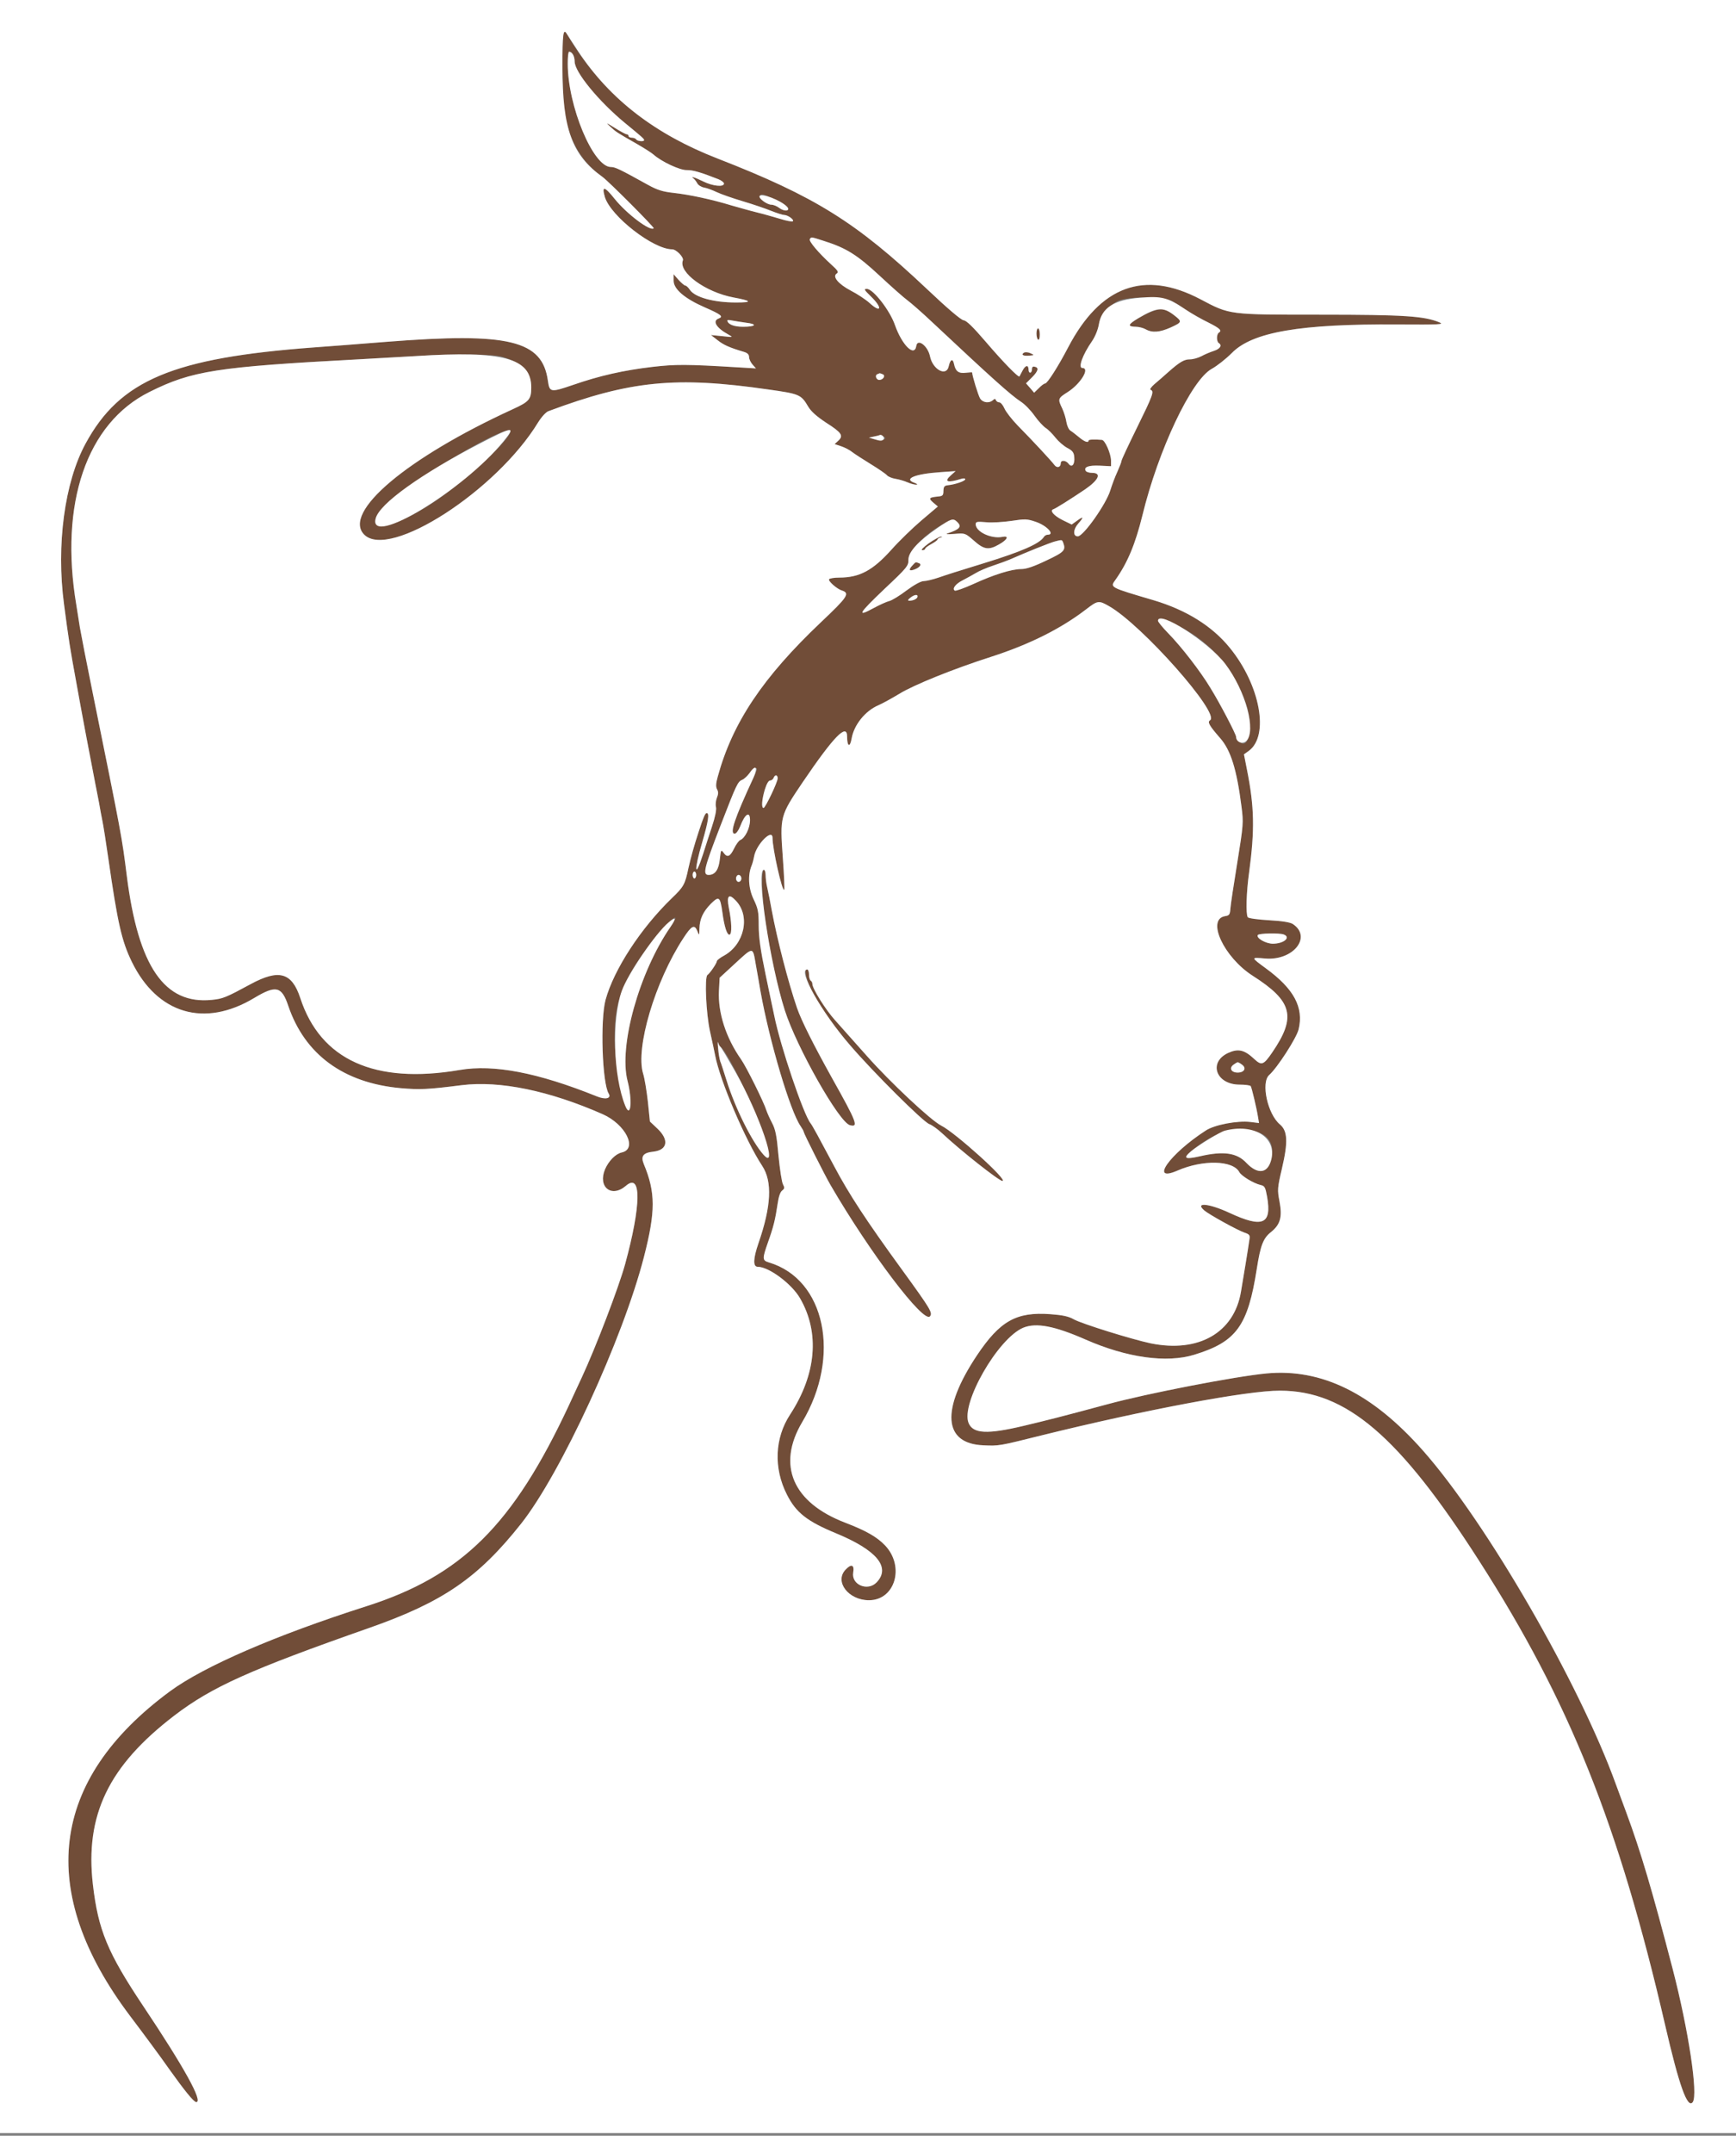 <?xml version="1.0" encoding="UTF-8"?>
<svg xmlns="http://www.w3.org/2000/svg" xmlns:xlink="http://www.w3.org/1999/xlink" width="50px" height="62px" viewBox="0 0 50 61" version="1.1">
<rect x="0" y="0" width="50" height="61" fill="#808080" stroke="none"/>
<g id="surface1">
<path style=" stroke:none;fill-rule:evenodd;fill:rgb(44.314%,30.196%,21.961%);fill-opacity:1;" d="M 16.238 0.426 C 16.168 0.492 16.195 2.375 16.273 2.805 C 16.41 3.59 16.766 4.176 17.352 4.594 C 17.527 4.719 18.855 6.051 18.828 6.074 C 18.73 6.172 18.051 5.66 17.703 5.227 C 17.41 4.859 17.324 4.844 17.422 5.176 C 17.594 5.73 18.816 6.68 19.359 6.68 C 19.48 6.68 19.703 6.914 19.668 7 C 19.535 7.344 20.32 7.914 21.125 8.066 C 21.656 8.164 21.68 8.211 21.199 8.211 C 20.555 8.211 20.016 8.062 19.871 7.848 C 19.824 7.777 19.766 7.723 19.738 7.723 C 19.711 7.723 19.625 7.648 19.543 7.559 L 19.402 7.398 L 19.402 7.582 C 19.398 7.824 19.719 8.098 20.301 8.352 C 20.766 8.555 20.848 8.617 20.699 8.672 C 20.508 8.742 20.633 8.945 20.977 9.133 C 21.125 9.215 21.121 9.215 20.801 9.18 L 20.477 9.148 L 20.668 9.297 C 20.84 9.434 21.016 9.512 21.426 9.633 C 21.531 9.664 21.574 9.711 21.574 9.781 C 21.574 9.84 21.621 9.938 21.676 10 L 21.773 10.109 L 21.25 10.078 C 19.766 9.988 19.465 9.988 18.785 10.066 C 17.961 10.164 17.277 10.316 16.5 10.586 C 15.859 10.805 15.828 10.801 15.781 10.469 C 15.621 9.297 14.66 9.066 11.125 9.344 C 10.383 9.402 9.449 9.477 9.051 9.504 C 4.984 9.805 3.457 10.445 2.465 12.273 C 1.859 13.387 1.617 15.199 1.844 16.902 C 1.98 17.941 2.02 18.184 2.184 19.078 C 2.332 19.91 2.621 21.441 2.746 22.074 C 2.773 22.195 2.816 22.441 2.852 22.617 C 2.883 22.797 2.926 23.027 2.949 23.137 C 2.973 23.246 3.051 23.738 3.121 24.227 C 3.387 26.078 3.504 26.598 3.797 27.199 C 4.531 28.699 5.887 29.102 7.324 28.238 C 7.949 27.863 8.113 27.902 8.301 28.461 C 8.777 29.867 9.895 30.688 11.543 30.836 C 12.094 30.883 12.312 30.875 13.297 30.75 C 14.395 30.613 15.824 30.91 17.359 31.586 C 18.02 31.879 18.371 32.586 17.906 32.688 C 17.73 32.727 17.531 32.93 17.426 33.172 C 17.211 33.684 17.613 34.004 18.027 33.648 C 18.48 33.254 18.469 34.207 18.004 35.906 C 17.82 36.574 17.156 38.309 16.754 39.172 C 16.641 39.418 16.473 39.773 16.387 39.965 C 14.777 43.414 13.305 44.879 10.543 45.758 C 7.941 46.59 5.883 47.48 4.902 48.199 C 1.43 50.754 1.035 53.961 3.75 57.559 C 4.152 58.09 4.656 58.773 4.871 59.082 C 5.305 59.691 5.582 60.035 5.652 60.035 C 5.859 60.035 5.309 59.039 4.121 57.262 C 3.098 55.73 2.828 55.078 2.676 53.773 C 2.445 51.77 3.125 50.355 5.023 48.902 C 6.102 48.078 7.195 47.586 10.648 46.375 C 12.758 45.633 13.77 44.941 15.008 43.379 C 16.152 41.934 17.941 38.055 18.547 35.695 C 18.883 34.387 18.883 33.84 18.543 33.023 C 18.449 32.793 18.523 32.695 18.82 32.664 C 19.227 32.617 19.277 32.324 18.934 32 L 18.719 31.797 L 18.66 31.227 C 18.625 30.918 18.566 30.551 18.523 30.418 C 18.297 29.68 18.867 27.762 19.68 26.52 C 19.918 26.152 20.004 26.109 20.086 26.316 C 20.137 26.449 20.141 26.445 20.145 26.242 C 20.152 25.961 20.25 25.754 20.477 25.523 C 20.707 25.297 20.742 25.32 20.805 25.766 C 20.863 26.203 20.945 26.441 21.016 26.414 C 21.086 26.391 21.074 26.043 20.992 25.645 C 20.922 25.289 20.992 25.219 21.195 25.438 C 21.617 25.879 21.441 26.691 20.859 27.016 C 20.742 27.078 20.648 27.152 20.648 27.176 C 20.648 27.234 20.449 27.527 20.375 27.578 C 20.289 27.641 20.336 28.688 20.449 29.199 C 20.508 29.461 20.574 29.773 20.598 29.895 C 20.734 30.613 21.469 32.34 21.953 33.074 C 22.25 33.527 22.215 34.234 21.844 35.305 C 21.691 35.75 21.684 35.98 21.824 35.98 C 22.145 35.98 22.805 36.473 23.043 36.887 C 23.617 37.879 23.512 39.078 22.754 40.238 C 22.312 40.914 22.277 41.781 22.664 42.539 C 22.926 43.059 23.242 43.309 24.082 43.656 C 25.254 44.141 25.66 44.633 25.25 45.066 C 24.992 45.336 24.516 45.137 24.574 44.785 C 24.613 44.559 24.52 44.523 24.352 44.703 C 24.027 45.047 24.438 45.582 25.027 45.582 C 25.781 45.582 26.066 44.609 25.492 44.004 C 25.258 43.758 24.941 43.578 24.352 43.352 C 22.832 42.773 22.367 41.695 23.105 40.453 C 24.234 38.562 23.773 36.34 22.148 35.855 C 21.953 35.797 21.953 35.75 22.113 35.293 C 22.281 34.824 22.328 34.625 22.398 34.16 C 22.426 33.961 22.473 33.824 22.527 33.785 C 22.598 33.73 22.602 33.703 22.551 33.605 C 22.516 33.543 22.461 33.172 22.422 32.781 C 22.371 32.203 22.336 32.023 22.234 31.832 C 22.168 31.707 22.098 31.547 22.074 31.477 C 22.004 31.246 21.504 30.238 21.348 30.012 C 20.906 29.383 20.676 28.664 20.707 28.035 L 20.727 27.656 L 21.125 27.289 C 21.715 26.746 21.676 26.75 21.77 27.285 C 21.816 27.535 21.875 27.875 21.902 28.039 C 22.164 29.5 22.762 31.508 23.059 31.93 C 23.109 32.004 23.148 32.074 23.148 32.094 C 23.148 32.137 23.754 33.34 23.922 33.629 C 25.066 35.594 26.609 37.625 26.785 37.406 C 26.867 37.305 26.809 37.207 25.973 36.055 C 24.949 34.648 24.449 33.883 24.027 33.086 C 23.586 32.258 23.398 31.91 23.344 31.844 C 23.141 31.59 22.477 29.629 22.301 28.754 C 22.273 28.633 22.164 28.098 22.051 27.566 C 21.902 26.852 21.852 26.484 21.852 26.148 C 21.852 25.75 21.832 25.66 21.703 25.391 C 21.555 25.078 21.535 24.699 21.648 24.426 C 21.672 24.371 21.703 24.254 21.719 24.164 C 21.781 23.816 22.25 23.344 22.25 23.629 C 22.25 23.945 22.527 25.18 22.586 25.125 C 22.602 25.109 22.582 24.695 22.547 24.207 C 22.461 23.008 22.465 22.996 23.121 22.023 C 24.012 20.711 24.398 20.312 24.398 20.711 C 24.398 21 24.48 21.039 24.527 20.773 C 24.594 20.375 24.922 19.969 25.301 19.809 C 25.426 19.754 25.695 19.605 25.902 19.48 C 26.32 19.223 27.449 18.766 28.559 18.41 C 29.656 18.055 30.555 17.605 31.277 17.051 C 31.617 16.789 31.645 16.785 31.945 16.957 C 32.895 17.5 35.156 20.055 34.852 20.242 C 34.77 20.293 34.828 20.395 35.141 20.754 C 35.449 21.105 35.621 21.656 35.758 22.734 C 35.816 23.188 35.812 23.25 35.637 24.336 C 35.535 24.957 35.445 25.555 35.438 25.66 C 35.426 25.836 35.41 25.863 35.281 25.883 C 34.742 25.977 35.25 27.066 36.078 27.598 C 37.23 28.332 37.344 28.781 36.641 29.809 C 36.395 30.168 36.336 30.191 36.133 30.004 C 35.84 29.727 35.664 29.688 35.367 29.824 C 34.793 30.098 35.027 30.734 35.703 30.734 C 35.863 30.734 36.008 30.754 36.023 30.777 C 36.055 30.832 36.195 31.422 36.234 31.672 L 36.262 31.84 L 36.008 31.809 C 35.637 31.766 34.977 31.891 34.73 32.055 C 33.688 32.727 33.094 33.566 33.91 33.211 C 34.641 32.891 35.512 32.91 35.695 33.254 C 35.758 33.367 36.105 33.578 36.309 33.625 C 36.426 33.652 36.445 33.688 36.496 33.969 C 36.633 34.758 36.367 34.871 35.41 34.426 C 34.82 34.152 34.398 34.113 34.688 34.359 C 34.82 34.473 35.652 34.934 35.844 34.996 C 35.992 35.047 36.008 35.07 35.984 35.207 C 35.953 35.434 35.801 36.355 35.742 36.699 C 35.543 37.883 34.516 38.465 33.141 38.184 C 32.602 38.07 31.156 37.621 30.926 37.492 C 30.777 37.406 30.605 37.371 30.25 37.344 C 29.27 37.273 28.801 37.539 28.137 38.531 C 27.094 40.098 27.164 41.074 28.324 41.121 C 28.773 41.141 28.77 41.141 29.977 40.84 C 32.961 40.102 35.926 39.543 36.863 39.547 C 38.77 39.547 40.301 40.855 42.605 44.453 C 44.785 47.848 46.078 50.777 47.191 54.812 C 47.559 56.141 47.699 56.703 47.957 57.809 C 48.359 59.551 48.602 60.238 48.754 60.035 C 48.914 59.816 48.633 57.965 48.176 56.199 C 47.582 53.922 47.258 52.824 46.84 51.695 C 46.73 51.395 46.594 51.027 46.539 50.879 C 45.484 47.961 42.809 43.336 40.988 41.277 C 39.527 39.621 38.066 38.902 36.477 39.051 C 35.598 39.133 33.047 39.625 31.898 39.938 C 30.566 40.297 30.176 40.395 29.488 40.559 C 28.438 40.809 28.027 40.789 27.898 40.48 C 27.664 39.922 28.742 38.039 29.473 37.734 C 29.848 37.582 30.375 37.684 31.273 38.078 C 32.457 38.598 33.602 38.758 34.398 38.512 C 35.609 38.141 35.941 37.688 36.199 36.031 C 36.305 35.359 36.383 35.16 36.602 34.984 C 36.875 34.766 36.938 34.551 36.852 34.098 C 36.789 33.77 36.789 33.719 36.922 33.152 C 37.102 32.383 37.086 32.066 36.863 31.879 C 36.508 31.582 36.312 30.676 36.555 30.457 C 36.789 30.25 37.34 29.395 37.402 29.145 C 37.555 28.512 37.27 27.977 36.461 27.387 C 36.02 27.062 36.02 27.066 36.438 27.102 C 37.25 27.172 37.801 26.477 37.23 26.105 C 37.152 26.059 36.926 26.02 36.547 26 C 36.223 25.98 35.961 25.945 35.938 25.914 C 35.879 25.824 35.895 25.203 35.977 24.621 C 36.141 23.402 36.129 22.734 35.914 21.66 L 35.828 21.223 L 35.965 21.125 C 36.566 20.691 36.297 19.227 35.418 18.152 C 34.91 17.527 34.168 17.066 33.227 16.785 C 31.941 16.406 31.969 16.418 32.129 16.195 C 32.477 15.703 32.699 15.168 32.902 14.348 C 33.359 12.461 34.316 10.438 34.902 10.121 C 35.051 10.039 35.309 9.836 35.477 9.668 C 36.066 9.062 37.445 8.824 40.25 8.844 C 41.488 8.852 41.609 8.844 41.453 8.781 C 41.023 8.602 40.441 8.562 38.043 8.562 C 35.379 8.562 35.43 8.57 34.574 8.117 C 32.957 7.266 31.691 7.73 30.762 9.508 C 30.473 10.062 30.164 10.543 30.102 10.543 C 30.074 10.543 29.992 10.602 29.922 10.676 L 29.785 10.809 L 29.668 10.672 L 29.551 10.539 L 29.727 10.363 C 29.906 10.184 29.93 10.082 29.793 10.059 C 29.746 10.047 29.719 10.078 29.723 10.133 C 29.723 10.18 29.703 10.227 29.676 10.23 C 29.648 10.238 29.625 10.199 29.625 10.145 C 29.621 9.996 29.535 10.012 29.449 10.176 C 29.41 10.254 29.367 10.328 29.363 10.34 C 29.336 10.383 28.883 9.918 28.379 9.328 C 28.027 8.918 27.836 8.73 27.754 8.723 C 27.68 8.715 27.297 8.391 26.703 7.828 C 24.656 5.895 23.48 5.16 20.66 4.062 C 18.695 3.297 17.285 2.133 16.324 0.473 C 16.297 0.426 16.258 0.406 16.238 0.426 M 16.488 1.051 C 16.523 1.082 16.551 1.184 16.551 1.273 C 16.551 1.574 17.238 2.41 17.992 3.035 C 18.496 3.449 18.551 3.496 18.551 3.535 C 18.551 3.586 18.355 3.566 18.324 3.516 C 18.309 3.488 18.25 3.465 18.195 3.465 C 18.145 3.465 18.102 3.441 18.102 3.414 C 18.102 3.387 18.078 3.367 18.051 3.367 C 18.023 3.367 17.871 3.285 17.715 3.188 C 17.449 3.023 17.438 3.02 17.578 3.148 C 17.738 3.297 17.754 3.309 18.344 3.645 C 18.547 3.762 18.762 3.898 18.82 3.949 C 19.051 4.156 19.586 4.406 19.781 4.398 C 19.953 4.395 20.184 4.461 20.688 4.66 C 20.777 4.695 20.852 4.754 20.852 4.785 C 20.852 4.895 20.527 4.859 20.258 4.727 C 20.023 4.609 19.867 4.562 19.977 4.641 C 20.004 4.66 20.051 4.723 20.082 4.777 C 20.109 4.832 20.199 4.887 20.281 4.902 C 20.359 4.914 20.527 4.977 20.648 5.035 C 20.773 5.094 21.109 5.211 21.398 5.297 C 21.688 5.383 22.055 5.508 22.215 5.574 C 22.375 5.637 22.543 5.691 22.59 5.691 C 22.695 5.695 22.879 5.828 22.836 5.871 C 22.816 5.891 22.648 5.859 22.465 5.801 C 22.277 5.746 21.98 5.66 21.801 5.617 C 21.621 5.574 21.297 5.48 21.074 5.418 C 20.5 5.242 19.855 5.105 19.402 5.055 C 19.086 5.02 18.934 4.973 18.664 4.824 C 17.848 4.371 17.719 4.309 17.59 4.309 C 17.082 4.301 16.352 2.555 16.352 1.332 C 16.352 0.992 16.375 0.938 16.488 1.051 M 22.289 5.23 C 22.645 5.395 22.789 5.523 22.656 5.555 C 22.605 5.57 22.512 5.539 22.445 5.488 C 22.379 5.438 22.277 5.395 22.219 5.395 C 22.09 5.395 21.836 5.207 21.879 5.145 C 21.922 5.074 21.98 5.086 22.289 5.23 M 23.738 6.441 C 24.371 6.641 24.691 6.84 25.34 7.445 C 25.68 7.762 26.039 8.078 26.141 8.152 C 26.242 8.227 26.551 8.496 26.828 8.758 C 28.574 10.395 29.109 10.875 29.406 11.07 C 29.516 11.141 29.691 11.32 29.797 11.473 C 29.902 11.621 30.047 11.777 30.117 11.824 C 30.188 11.867 30.312 11.992 30.398 12.102 C 30.484 12.211 30.637 12.344 30.738 12.398 C 30.891 12.477 30.93 12.531 30.941 12.664 C 30.961 12.875 30.871 12.98 30.777 12.855 C 30.699 12.75 30.551 12.742 30.551 12.84 C 30.551 12.961 30.438 12.988 30.367 12.887 C 30.289 12.781 29.77 12.219 29.312 11.754 C 29.141 11.578 28.969 11.355 28.93 11.262 C 28.887 11.164 28.82 11.086 28.781 11.086 C 28.742 11.086 28.699 11.059 28.684 11.023 C 28.668 10.977 28.648 10.977 28.598 11.023 C 28.492 11.121 28.309 11.098 28.23 10.977 C 28.176 10.891 28 10.316 28 10.227 C 28 10.219 27.922 10.223 27.824 10.234 C 27.613 10.262 27.523 10.195 27.48 9.992 C 27.445 9.812 27.371 9.84 27.324 10.051 C 27.258 10.355 26.863 10.145 26.785 9.758 C 26.723 9.461 26.426 9.234 26.391 9.461 C 26.34 9.793 25.984 9.445 25.777 8.863 C 25.633 8.441 25.148 7.82 24.969 7.82 C 24.871 7.82 24.879 7.836 25.102 8.055 C 25.426 8.375 25.375 8.527 25.047 8.227 C 24.934 8.125 24.691 7.965 24.508 7.871 C 24.145 7.68 23.961 7.461 24.102 7.375 C 24.16 7.336 24.133 7.289 23.941 7.117 C 23.578 6.785 23.289 6.445 23.324 6.387 C 23.367 6.32 23.352 6.316 23.738 6.441 M 33.77 8.176 C 33.828 8.207 34.004 8.316 34.16 8.422 C 34.316 8.527 34.602 8.691 34.797 8.785 C 35.141 8.957 35.203 9.02 35.102 9.082 C 35.074 9.098 35.051 9.164 35.051 9.23 C 35.051 9.297 35.074 9.363 35.102 9.379 C 35.207 9.445 35.141 9.547 34.961 9.605 C 34.859 9.637 34.695 9.707 34.602 9.758 C 34.504 9.809 34.359 9.848 34.273 9.848 C 34.105 9.848 33.98 9.922 33.648 10.215 C 33.523 10.328 33.344 10.484 33.25 10.562 C 33.152 10.648 33.105 10.719 33.141 10.727 C 33.25 10.766 33.203 10.887 32.75 11.809 C 32.504 12.309 32.301 12.742 32.301 12.773 C 32.301 12.801 32.246 12.941 32.184 13.082 C 32.117 13.223 32.027 13.465 31.98 13.617 C 31.863 14.012 31.203 14.945 31.043 14.945 C 30.898 14.945 30.906 14.746 31.055 14.578 C 31.23 14.379 31.211 14.355 31.008 14.504 L 30.867 14.605 L 30.605 14.477 C 30.355 14.352 30.227 14.203 30.332 14.168 C 30.406 14.145 30.832 13.875 31.25 13.594 C 31.648 13.32 31.738 13.117 31.453 13.117 C 31.371 13.117 31.289 13.09 31.273 13.062 C 31.203 12.949 31.355 12.895 31.676 12.91 L 32 12.926 L 32 12.762 C 31.996 12.562 31.828 12.176 31.738 12.168 C 31.508 12.148 31.352 12.156 31.352 12.188 C 31.352 12.262 31.234 12.223 31.078 12.09 C 30.988 12.016 30.879 11.93 30.832 11.902 C 30.785 11.875 30.734 11.766 30.715 11.656 C 30.699 11.547 30.645 11.371 30.594 11.262 C 30.461 10.988 30.469 10.969 30.754 10.789 C 31.121 10.555 31.402 10.098 31.176 10.098 C 31.043 10.098 31.176 9.723 31.453 9.324 C 31.543 9.191 31.621 9 31.648 8.848 C 31.691 8.578 32.02 8.207 32.281 8.137 C 32.707 8.023 33.52 8.047 33.77 8.176 M 33.27 8.438 C 33.016 8.512 32.496 8.816 32.531 8.867 C 32.543 8.891 32.629 8.91 32.715 8.91 C 32.805 8.91 32.93 8.945 33 8.984 C 33.188 9.09 33.406 9.07 33.719 8.93 C 34.051 8.777 34.055 8.762 33.812 8.574 C 33.562 8.379 33.508 8.367 33.27 8.438 M 21.484 8.793 C 21.828 8.832 21.773 8.91 21.402 8.91 C 21.199 8.91 21.082 8.883 21.027 8.832 C 20.918 8.719 20.93 8.695 21.086 8.73 C 21.164 8.746 21.344 8.773 21.484 8.793 M 29.852 9.105 C 29.852 9.184 29.871 9.262 29.898 9.281 C 29.93 9.297 29.949 9.238 29.949 9.133 C 29.949 9.039 29.926 8.957 29.898 8.957 C 29.871 8.957 29.852 9.023 29.852 9.105 M 29.492 9.656 C 29.395 9.715 29.473 9.758 29.645 9.742 C 29.797 9.727 29.797 9.727 29.68 9.672 C 29.613 9.641 29.531 9.633 29.492 9.656 M 14.477 9.777 C 15.012 9.934 15.301 10.238 15.301 10.652 C 15.301 11 15.246 11.066 14.766 11.285 C 11.715 12.684 9.848 14.258 10.492 14.898 C 11.219 15.617 14.297 13.633 15.496 11.668 C 15.598 11.504 15.723 11.367 15.797 11.34 C 18.156 10.461 19.465 10.332 22.121 10.715 C 23.035 10.844 23.07 10.859 23.281 11.215 C 23.363 11.352 23.527 11.496 23.793 11.672 C 24.242 11.957 24.301 12.047 24.145 12.191 L 24.039 12.289 L 24.23 12.352 C 24.332 12.387 24.477 12.461 24.547 12.52 C 24.617 12.574 24.859 12.73 25.082 12.867 C 25.305 13.004 25.516 13.148 25.547 13.188 C 25.582 13.227 25.691 13.273 25.793 13.289 C 25.895 13.305 26.051 13.352 26.141 13.391 C 26.23 13.43 26.344 13.461 26.391 13.457 C 26.441 13.457 26.418 13.434 26.336 13.402 C 26.016 13.289 26.348 13.148 27.074 13.098 L 27.523 13.066 L 27.387 13.188 C 27.176 13.375 27.289 13.414 27.688 13.289 C 27.75 13.27 27.801 13.273 27.801 13.301 C 27.801 13.352 27.508 13.453 27.301 13.473 C 27.199 13.484 27.176 13.516 27.172 13.637 C 27.172 13.762 27.152 13.785 27.023 13.797 C 26.754 13.824 26.734 13.848 26.879 13.973 L 27.012 14.086 L 26.543 14.484 C 26.285 14.703 25.895 15.082 25.676 15.328 C 25.137 15.93 24.754 16.133 24.172 16.133 C 24.023 16.133 23.895 16.156 23.879 16.18 C 23.844 16.23 24.105 16.461 24.246 16.504 C 24.488 16.582 24.418 16.688 23.645 17.418 C 21.969 19.008 21.094 20.316 20.672 21.867 C 20.617 22.062 20.613 22.156 20.652 22.23 C 20.695 22.305 20.691 22.367 20.648 22.473 C 20.617 22.551 20.602 22.672 20.621 22.738 C 20.641 22.812 20.598 23.027 20.508 23.297 C 20.43 23.535 20.312 23.895 20.25 24.094 C 20.004 24.855 19.984 24.57 20.227 23.75 C 20.402 23.148 20.438 22.914 20.355 22.914 C 20.312 22.914 20.262 23.023 20.129 23.434 C 19.992 23.848 19.898 24.188 19.828 24.5 C 19.73 24.969 19.691 25.039 19.352 25.363 C 18.457 26.227 17.68 27.418 17.441 28.293 C 17.285 28.875 17.344 30.691 17.531 30.992 C 17.617 31.133 17.438 31.176 17.184 31.07 C 15.488 30.387 14.223 30.145 13.242 30.312 C 10.797 30.73 9.23 30.023 8.648 28.238 C 8.406 27.504 8.035 27.398 7.219 27.84 C 6.512 28.223 6.418 28.262 6.105 28.293 C 4.738 28.434 3.984 27.336 3.652 24.723 C 3.508 23.578 3.512 23.605 2.66 19.402 C 2.496 18.598 2.336 17.773 2.301 17.57 C 2.27 17.367 2.223 17.078 2.199 16.926 C 1.707 13.996 2.496 11.688 4.301 10.789 C 5.527 10.176 6.238 10.066 10.324 9.848 C 10.902 9.816 11.645 9.773 11.977 9.754 C 13.078 9.684 14.184 9.691 14.477 9.777 M 25.422 10.277 C 25.516 10.312 25.438 10.441 25.324 10.441 C 25.238 10.441 25.191 10.309 25.266 10.277 C 25.297 10.266 25.328 10.25 25.332 10.25 C 25.34 10.246 25.379 10.258 25.422 10.277 M 14.699 11.922 C 14.699 12.16 13.402 13.355 12.488 13.965 C 11.195 14.824 10.332 14.883 11.082 14.059 C 11.641 13.445 14.699 11.637 14.699 11.922 M 25.422 12.059 C 25.602 12.125 25.41 12.219 25.211 12.156 L 25.027 12.102 L 25.176 12.07 C 25.258 12.055 25.328 12.035 25.332 12.031 C 25.34 12.031 25.379 12.039 25.422 12.059 M 27.57 14.531 C 27.707 14.664 27.645 14.742 27.305 14.855 C 27.215 14.883 27.273 14.891 27.488 14.875 C 27.797 14.848 27.801 14.852 28.051 15.07 C 28.34 15.328 28.477 15.348 28.77 15.18 C 29.023 15.039 29.074 14.918 28.867 14.961 C 28.547 15.023 28.102 14.812 28.102 14.598 C 28.102 14.523 28.137 14.516 28.406 14.539 C 28.57 14.555 28.898 14.535 29.133 14.5 C 29.523 14.441 29.582 14.441 29.832 14.527 C 30.148 14.633 30.395 14.898 30.176 14.898 C 30.137 14.898 30.086 14.926 30.066 14.961 C 29.945 15.156 29.43 15.383 28.324 15.723 C 27.426 16 27.34 16.027 27.031 16.133 C 26.867 16.188 26.676 16.234 26.605 16.234 C 26.523 16.234 26.332 16.34 26.109 16.504 C 25.91 16.656 25.684 16.793 25.609 16.809 C 25.535 16.828 25.332 16.918 25.16 17.012 C 24.66 17.285 24.73 17.168 25.473 16.461 C 26.129 15.844 26.168 15.793 26.164 15.621 C 26.152 15.227 27.344 14.305 27.57 14.531 M 26.75 15.145 C 26.59 15.262 26.512 15.344 26.562 15.344 C 26.609 15.344 26.648 15.324 26.648 15.301 C 26.648 15.277 26.73 15.219 26.824 15.168 C 26.922 15.113 27 15.059 27 15.039 C 27 15.02 27.039 14.992 27.086 14.98 C 27.148 14.965 27.152 14.957 27.102 14.953 C 27.059 14.953 26.902 15.039 26.75 15.145 M 30.621 15.125 C 30.703 15.344 30.66 15.395 30.137 15.641 C 29.781 15.812 29.562 15.887 29.418 15.887 C 29.137 15.887 28.625 16.047 28.039 16.316 C 27.77 16.438 27.531 16.523 27.5 16.508 C 27.414 16.453 27.527 16.309 27.734 16.207 C 27.84 16.152 28.004 16.062 28.102 16.004 C 28.195 15.945 28.422 15.848 28.602 15.789 C 28.777 15.73 28.992 15.652 29.074 15.617 C 29.82 15.289 30.367 15.082 30.559 15.051 C 30.574 15.047 30.602 15.082 30.621 15.125 M 26.281 15.781 C 26.168 15.902 26.18 15.949 26.309 15.91 C 26.48 15.855 26.566 15.754 26.469 15.719 C 26.367 15.68 26.379 15.676 26.281 15.781 M 26.422 16.699 C 26.406 16.738 26.34 16.777 26.273 16.789 C 26.129 16.816 26.117 16.789 26.238 16.699 C 26.352 16.613 26.453 16.613 26.422 16.699 M 33.934 17.52 C 34.867 17.98 35.566 18.793 35.895 19.793 C 36.102 20.426 35.977 21.109 35.695 20.859 C 35.645 20.809 35.602 20.75 35.602 20.719 C 35.602 20.645 35.133 19.746 34.859 19.305 C 34.574 18.832 34.031 18.129 33.645 17.734 C 33.184 17.262 33.277 17.191 33.934 17.52 M 21.801 21.652 C 21.801 21.668 21.758 21.773 21.703 21.891 C 21.156 23.07 21.008 23.508 21.16 23.508 C 21.203 23.508 21.273 23.414 21.32 23.293 C 21.457 22.934 21.602 22.844 21.602 23.117 C 21.602 23.348 21.457 23.637 21.32 23.691 C 21.281 23.707 21.199 23.816 21.141 23.938 C 21.027 24.172 20.945 24.207 20.836 24.051 C 20.77 23.961 20.762 23.973 20.734 24.23 C 20.703 24.543 20.598 24.695 20.41 24.695 C 20.23 24.695 20.277 24.504 20.75 23.281 C 21.223 22.059 21.246 22.012 21.383 21.953 C 21.438 21.93 21.527 21.844 21.582 21.77 C 21.66 21.648 21.801 21.578 21.801 21.652 M 22.398 21.914 C 22.398 22.023 22.043 22.766 21.992 22.766 C 21.926 22.766 21.941 22.535 22.027 22.242 C 22.078 22.078 22.133 21.977 22.18 21.977 C 22.219 21.977 22.266 21.941 22.281 21.902 C 22.32 21.797 22.398 21.809 22.398 21.914 M 21.949 24.934 C 21.953 25.789 22.258 27.516 22.605 28.598 C 22.945 29.66 24.172 31.828 24.48 31.902 C 24.734 31.969 24.684 31.828 23.965 30.547 C 23.414 29.555 23.086 28.898 22.957 28.531 C 22.703 27.789 22.387 26.57 22.227 25.711 C 22.184 25.465 22.125 25.172 22.098 25.059 C 22.07 24.945 22.051 24.781 22.051 24.699 C 22.051 24.617 22.027 24.547 22 24.547 C 21.973 24.547 21.949 24.711 21.949 24.934 M 20.051 24.695 C 20.051 24.75 20.027 24.797 20 24.797 C 19.973 24.797 19.949 24.75 19.949 24.695 C 19.949 24.641 19.973 24.598 20 24.598 C 20.027 24.598 20.051 24.641 20.051 24.695 M 21.352 24.797 C 21.352 24.852 21.316 24.895 21.273 24.895 C 21.234 24.895 21.199 24.852 21.199 24.797 C 21.199 24.742 21.234 24.695 21.273 24.695 C 21.316 24.695 21.352 24.742 21.352 24.797 M 19.312 26.191 C 18.41 27.496 17.816 29.625 18.074 30.625 C 18.172 30.992 18.195 31.434 18.121 31.461 C 17.961 31.52 17.699 30.168 17.703 29.305 C 17.707 28.328 17.949 27.703 18.73 26.676 C 19.223 26.031 19.695 25.637 19.312 26.191 M 36.973 26.41 C 37.191 26.492 36.977 26.676 36.66 26.676 C 36.457 26.676 36.172 26.512 36.227 26.426 C 36.258 26.375 36.848 26.363 36.973 26.41 M 23.203 27.48 C 23.207 27.859 23.754 28.762 24.492 29.609 C 25.168 30.395 26.594 31.812 26.766 31.871 C 26.844 31.898 27.012 32.02 27.141 32.141 C 27.656 32.625 28.773 33.508 28.871 33.508 C 29.055 33.508 27.52 32.121 27.109 31.914 C 26.812 31.766 25.637 30.664 24.969 29.91 C 24.613 29.512 24.203 29.047 24.051 28.879 C 23.781 28.582 23.398 27.969 23.398 27.836 C 23.398 27.801 23.379 27.758 23.352 27.742 C 23.324 27.723 23.301 27.645 23.301 27.566 C 23.301 27.484 23.277 27.418 23.25 27.418 C 23.223 27.418 23.199 27.445 23.203 27.48 M 20.75 29.645 C 20.98 29.793 21.957 31.871 22.074 32.465 C 22.16 32.883 22.148 32.926 21.992 32.754 C 21.656 32.379 21.172 31.406 20.926 30.613 C 20.848 30.367 20.77 30.121 20.746 30.066 C 20.727 30.012 20.695 29.844 20.684 29.695 C 20.668 29.547 20.672 29.469 20.684 29.523 C 20.699 29.578 20.73 29.633 20.75 29.645 M 35.773 30.16 C 35.91 30.258 35.836 30.387 35.648 30.387 C 35.461 30.387 35.391 30.258 35.527 30.16 C 35.578 30.121 35.633 30.09 35.648 30.09 C 35.668 30.09 35.723 30.121 35.773 30.16 M 36.121 32.07 C 36.535 32.164 36.711 32.445 36.621 32.867 C 36.527 33.293 36.234 33.34 35.898 32.988 C 35.625 32.695 35.238 32.641 34.562 32.797 C 34.133 32.895 34.062 32.859 34.301 32.656 C 34.953 32.113 35.516 31.93 36.121 32.07 "/>
<path style=" stroke:none;fill-rule:evenodd;fill:rgb(100%,100%,100%);fill-opacity:1;" d="M 0 30.461 L 0 60.926 L 50 60.926 L 50 0 L 0 0 L 0 30.461 M 16.656 0.984 C 17.578 2.371 18.875 3.367 20.66 4.062 C 23.48 5.16 24.656 5.895 26.703 7.828 C 27.297 8.391 27.68 8.715 27.754 8.723 C 27.836 8.73 28.027 8.918 28.379 9.328 C 28.883 9.918 29.336 10.383 29.363 10.34 C 29.367 10.328 29.41 10.254 29.449 10.176 C 29.535 10.012 29.621 9.996 29.625 10.145 C 29.625 10.199 29.648 10.238 29.676 10.23 C 29.703 10.227 29.723 10.18 29.723 10.133 C 29.719 10.078 29.746 10.047 29.793 10.059 C 29.93 10.082 29.906 10.184 29.727 10.363 L 29.551 10.539 L 29.668 10.672 L 29.785 10.809 L 29.922 10.676 C 29.992 10.602 30.074 10.543 30.102 10.543 C 30.164 10.543 30.473 10.062 30.762 9.508 C 31.691 7.73 32.957 7.266 34.574 8.117 C 35.43 8.57 35.379 8.562 38.043 8.562 C 40.441 8.562 41.023 8.602 41.453 8.781 C 41.609 8.844 41.488 8.852 40.25 8.844 C 37.445 8.824 36.066 9.062 35.477 9.668 C 35.309 9.836 35.051 10.039 34.902 10.121 C 34.316 10.438 33.359 12.461 32.902 14.348 C 32.699 15.168 32.477 15.703 32.129 16.195 C 31.969 16.418 31.941 16.406 33.227 16.785 C 34.168 17.066 34.91 17.527 35.418 18.152 C 36.297 19.227 36.566 20.691 35.965 21.125 L 35.828 21.223 L 35.914 21.66 C 36.129 22.734 36.141 23.402 35.977 24.621 C 35.895 25.203 35.879 25.824 35.938 25.914 C 35.961 25.945 36.223 25.98 36.547 26 C 36.926 26.02 37.152 26.059 37.23 26.105 C 37.801 26.477 37.25 27.172 36.438 27.102 C 36.02 27.066 36.02 27.062 36.461 27.387 C 37.27 27.977 37.555 28.512 37.402 29.145 C 37.34 29.395 36.789 30.25 36.555 30.457 C 36.312 30.676 36.508 31.582 36.863 31.879 C 37.086 32.066 37.102 32.383 36.922 33.152 C 36.789 33.719 36.789 33.77 36.852 34.098 C 36.938 34.551 36.875 34.766 36.602 34.984 C 36.383 35.16 36.305 35.359 36.199 36.031 C 35.941 37.688 35.609 38.141 34.398 38.512 C 33.602 38.758 32.457 38.598 31.273 38.078 C 30.375 37.684 29.848 37.582 29.473 37.734 C 28.742 38.039 27.664 39.922 27.898 40.48 C 28.027 40.789 28.438 40.809 29.488 40.559 C 30.176 40.395 30.566 40.297 31.898 39.938 C 33.047 39.625 35.598 39.133 36.477 39.051 C 38.066 38.902 39.527 39.621 40.988 41.277 C 42.809 43.336 45.484 47.961 46.539 50.879 C 46.594 51.027 46.73 51.395 46.84 51.695 C 47.258 52.824 47.582 53.922 48.176 56.199 C 48.633 57.965 48.914 59.816 48.754 60.035 C 48.602 60.238 48.359 59.551 47.957 57.809 C 46.629 52.062 45.207 48.508 42.605 44.453 C 40.301 40.855 38.77 39.547 36.863 39.547 C 35.926 39.543 32.961 40.102 29.977 40.84 C 28.77 41.141 28.773 41.141 28.324 41.121 C 27.164 41.074 27.094 40.098 28.137 38.531 C 28.801 37.539 29.27 37.273 30.25 37.344 C 30.605 37.371 30.777 37.406 30.926 37.492 C 31.156 37.621 32.602 38.07 33.141 38.184 C 34.516 38.465 35.543 37.883 35.742 36.699 C 35.801 36.355 35.953 35.434 35.984 35.207 C 36.008 35.07 35.992 35.047 35.844 34.996 C 35.652 34.934 34.82 34.473 34.688 34.359 C 34.398 34.113 34.82 34.152 35.41 34.426 C 36.367 34.871 36.633 34.758 36.496 33.969 C 36.445 33.688 36.426 33.652 36.309 33.625 C 36.105 33.578 35.758 33.367 35.695 33.254 C 35.512 32.91 34.641 32.891 33.91 33.211 C 33.094 33.566 33.688 32.727 34.73 32.055 C 34.977 31.891 35.637 31.766 36.008 31.809 L 36.262 31.84 L 36.234 31.672 C 36.195 31.422 36.055 30.832 36.023 30.777 C 36.008 30.754 35.863 30.734 35.703 30.734 C 35.027 30.734 34.793 30.098 35.367 29.824 C 35.664 29.688 35.84 29.727 36.133 30.004 C 36.336 30.191 36.395 30.168 36.641 29.809 C 37.344 28.781 37.23 28.332 36.078 27.598 C 35.25 27.066 34.742 25.977 35.281 25.883 C 35.41 25.863 35.426 25.836 35.438 25.66 C 35.445 25.555 35.535 24.957 35.637 24.336 C 35.812 23.25 35.816 23.188 35.758 22.734 C 35.621 21.656 35.449 21.105 35.141 20.754 C 34.828 20.395 34.77 20.293 34.852 20.242 C 35.156 20.055 32.895 17.5 31.945 16.957 C 31.645 16.785 31.617 16.789 31.277 17.051 C 30.555 17.605 29.656 18.055 28.559 18.41 C 27.449 18.766 26.32 19.223 25.902 19.48 C 25.695 19.605 25.426 19.754 25.301 19.809 C 24.922 19.969 24.594 20.375 24.527 20.773 C 24.48 21.039 24.398 21 24.398 20.711 C 24.398 20.312 24.012 20.711 23.121 22.023 C 22.465 22.996 22.461 23.008 22.547 24.207 C 22.582 24.695 22.602 25.109 22.586 25.125 C 22.527 25.18 22.25 23.945 22.25 23.629 C 22.25 23.344 21.781 23.816 21.719 24.164 C 21.703 24.254 21.672 24.371 21.648 24.426 C 21.535 24.699 21.555 25.078 21.703 25.391 C 21.832 25.66 21.852 25.75 21.852 26.148 C 21.852 26.484 21.902 26.852 22.051 27.566 C 22.164 28.098 22.273 28.633 22.301 28.754 C 22.477 29.629 23.141 31.59 23.344 31.844 C 23.398 31.91 23.586 32.258 24.027 33.086 C 24.449 33.883 24.949 34.648 25.973 36.055 C 26.809 37.207 26.867 37.305 26.785 37.406 C 26.609 37.625 25.066 35.594 23.922 33.629 C 23.754 33.34 23.148 32.137 23.148 32.094 C 23.148 32.074 23.109 32.004 23.059 31.93 C 22.762 31.508 22.164 29.5 21.902 28.039 C 21.875 27.875 21.816 27.535 21.77 27.285 C 21.676 26.75 21.715 26.746 21.125 27.289 L 20.727 27.656 L 20.707 28.035 C 20.676 28.664 20.906 29.383 21.348 30.012 C 21.504 30.238 22.004 31.246 22.074 31.477 C 22.098 31.547 22.168 31.707 22.234 31.832 C 22.336 32.023 22.371 32.203 22.422 32.781 C 22.461 33.172 22.516 33.543 22.551 33.605 C 22.602 33.703 22.598 33.73 22.527 33.785 C 22.473 33.824 22.426 33.961 22.398 34.16 C 22.328 34.625 22.281 34.824 22.113 35.293 C 21.953 35.75 21.953 35.797 22.148 35.855 C 23.773 36.34 24.234 38.562 23.105 40.453 C 22.367 41.695 22.832 42.773 24.352 43.352 C 24.941 43.578 25.258 43.758 25.492 44.004 C 26.066 44.609 25.781 45.582 25.027 45.582 C 24.438 45.582 24.027 45.047 24.352 44.703 C 24.52 44.523 24.613 44.559 24.574 44.785 C 24.516 45.137 24.992 45.336 25.25 45.066 C 25.66 44.633 25.254 44.141 24.082 43.656 C 23.242 43.309 22.926 43.059 22.664 42.539 C 22.277 41.781 22.312 40.914 22.754 40.238 C 23.512 39.078 23.617 37.879 23.043 36.887 C 22.805 36.473 22.145 35.98 21.824 35.98 C 21.684 35.98 21.691 35.75 21.844 35.305 C 22.215 34.234 22.25 33.527 21.953 33.074 C 21.469 32.34 20.734 30.613 20.598 29.895 C 20.574 29.773 20.508 29.461 20.449 29.199 C 20.336 28.688 20.289 27.641 20.375 27.578 C 20.449 27.527 20.648 27.234 20.648 27.176 C 20.648 27.152 20.742 27.078 20.859 27.016 C 21.441 26.691 21.617 25.879 21.195 25.438 C 20.992 25.219 20.922 25.289 20.992 25.645 C 21.074 26.043 21.086 26.391 21.016 26.414 C 20.945 26.441 20.863 26.203 20.805 25.766 C 20.742 25.32 20.707 25.297 20.477 25.523 C 20.25 25.754 20.152 25.961 20.145 26.242 C 20.141 26.445 20.137 26.449 20.086 26.316 C 20.004 26.109 19.918 26.152 19.68 26.52 C 18.867 27.762 18.297 29.68 18.523 30.418 C 18.566 30.551 18.625 30.918 18.66 31.227 L 18.719 31.797 L 18.934 32 C 19.277 32.324 19.227 32.617 18.82 32.664 C 18.523 32.695 18.449 32.793 18.543 33.023 C 18.883 33.84 18.883 34.387 18.547 35.695 C 17.941 38.055 16.152 41.934 15.008 43.379 C 13.77 44.941 12.758 45.633 10.648 46.375 C 7.195 47.586 6.102 48.078 5.023 48.902 C 3.125 50.355 2.445 51.77 2.676 53.773 C 2.828 55.078 3.098 55.73 4.121 57.262 C 5.309 59.039 5.859 60.035 5.652 60.035 C 5.582 60.035 5.305 59.691 4.871 59.082 C 4.656 58.773 4.152 58.09 3.75 57.559 C 1.035 53.961 1.43 50.754 4.902 48.199 C 5.883 47.48 7.941 46.59 10.543 45.758 C 13.305 44.879 14.777 43.414 16.387 39.965 C 16.473 39.773 16.641 39.418 16.754 39.172 C 17.156 38.309 17.82 36.574 18.004 35.906 C 18.469 34.207 18.48 33.254 18.027 33.648 C 17.613 34.004 17.211 33.684 17.426 33.172 C 17.531 32.93 17.73 32.727 17.906 32.688 C 18.371 32.586 18.02 31.879 17.359 31.586 C 15.824 30.91 14.395 30.613 13.297 30.75 C 12.312 30.875 12.094 30.883 11.543 30.836 C 9.895 30.688 8.777 29.867 8.301 28.461 C 8.113 27.902 7.949 27.863 7.324 28.238 C 5.887 29.102 4.531 28.699 3.797 27.199 C 3.504 26.598 3.387 26.078 3.121 24.227 C 3.051 23.738 2.973 23.246 2.949 23.137 C 2.926 23.027 2.883 22.797 2.852 22.617 C 2.816 22.441 2.773 22.195 2.746 22.074 C 2.621 21.441 2.332 19.91 2.184 19.078 C 2.02 18.184 1.98 17.941 1.844 16.902 C 1.617 15.199 1.859 13.387 2.465 12.273 C 3.457 10.445 4.984 9.805 9.051 9.504 C 9.449 9.477 10.383 9.402 11.125 9.344 C 14.66 9.066 15.621 9.297 15.781 10.469 C 15.828 10.801 15.859 10.805 16.5 10.586 C 17.277 10.316 17.961 10.164 18.785 10.066 C 19.465 9.988 19.766 9.988 21.25 10.078 L 21.773 10.109 L 21.676 10 C 21.621 9.938 21.574 9.84 21.574 9.781 C 21.574 9.711 21.531 9.664 21.426 9.633 C 21.016 9.512 20.84 9.434 20.668 9.297 L 20.477 9.148 L 20.801 9.18 C 21.121 9.215 21.125 9.215 20.977 9.133 C 20.633 8.945 20.508 8.742 20.699 8.672 C 20.848 8.617 20.766 8.555 20.301 8.352 C 19.719 8.098 19.398 7.824 19.402 7.582 L 19.402 7.398 L 19.543 7.559 C 19.625 7.648 19.711 7.723 19.738 7.723 C 19.766 7.723 19.824 7.777 19.871 7.848 C 20.016 8.062 20.555 8.211 21.199 8.211 C 21.68 8.211 21.656 8.164 21.125 8.066 C 20.32 7.914 19.535 7.344 19.668 7 C 19.703 6.914 19.48 6.68 19.359 6.68 C 18.816 6.68 17.594 5.73 17.422 5.176 C 17.324 4.844 17.41 4.859 17.703 5.227 C 18.051 5.66 18.73 6.172 18.828 6.074 C 18.855 6.051 17.527 4.719 17.352 4.594 C 16.477 3.969 16.199 3.215 16.199 1.43 C 16.199 0.484 16.223 0.301 16.324 0.473 C 16.352 0.523 16.504 0.75 16.656 0.984 M 16.352 1.332 C 16.352 2.555 17.082 4.301 17.59 4.309 C 17.719 4.309 17.848 4.371 18.664 4.824 C 18.934 4.973 19.086 5.02 19.402 5.055 C 19.855 5.105 20.5 5.242 21.074 5.418 C 21.297 5.48 21.621 5.574 21.801 5.617 C 21.98 5.66 22.277 5.746 22.465 5.801 C 22.648 5.859 22.816 5.891 22.836 5.871 C 22.879 5.828 22.695 5.695 22.59 5.691 C 22.543 5.691 22.375 5.637 22.215 5.574 C 22.055 5.508 21.688 5.383 21.398 5.297 C 21.109 5.211 20.773 5.094 20.648 5.035 C 20.527 4.977 20.359 4.914 20.281 4.902 C 20.199 4.887 20.109 4.832 20.082 4.777 C 20.051 4.723 20.004 4.66 19.977 4.641 C 19.867 4.562 20.023 4.609 20.258 4.727 C 20.527 4.859 20.852 4.895 20.852 4.785 C 20.852 4.754 20.777 4.695 20.688 4.66 C 20.184 4.461 19.953 4.395 19.781 4.398 C 19.586 4.406 19.051 4.156 18.82 3.949 C 18.762 3.898 18.547 3.762 18.344 3.645 C 17.754 3.309 17.738 3.297 17.578 3.148 C 17.438 3.02 17.449 3.023 17.715 3.188 C 17.871 3.285 18.023 3.367 18.051 3.367 C 18.078 3.367 18.102 3.387 18.102 3.414 C 18.102 3.441 18.145 3.465 18.195 3.465 C 18.25 3.465 18.309 3.488 18.324 3.516 C 18.355 3.566 18.551 3.586 18.551 3.535 C 18.551 3.496 18.496 3.449 17.992 3.035 C 17.238 2.41 16.551 1.574 16.551 1.273 C 16.551 1.117 16.477 0.988 16.391 0.988 C 16.367 0.988 16.352 1.145 16.352 1.332 M 21.879 5.145 C 21.836 5.207 22.09 5.395 22.219 5.395 C 22.277 5.395 22.379 5.438 22.445 5.488 C 22.605 5.609 22.785 5.574 22.66 5.445 C 22.484 5.266 21.934 5.055 21.879 5.145 M 23.324 6.387 C 23.289 6.445 23.578 6.785 23.941 7.117 C 24.133 7.289 24.16 7.336 24.102 7.375 C 23.961 7.461 24.145 7.68 24.508 7.871 C 24.691 7.965 24.934 8.125 25.047 8.227 C 25.375 8.527 25.426 8.375 25.102 8.055 C 24.879 7.836 24.871 7.82 24.969 7.82 C 25.148 7.82 25.633 8.441 25.777 8.863 C 25.984 9.445 26.34 9.793 26.391 9.461 C 26.426 9.234 26.723 9.461 26.785 9.758 C 26.863 10.145 27.258 10.355 27.324 10.051 C 27.371 9.84 27.445 9.812 27.48 9.992 C 27.523 10.195 27.613 10.262 27.824 10.234 C 27.922 10.223 28 10.219 28 10.227 C 28 10.316 28.176 10.891 28.23 10.977 C 28.309 11.098 28.492 11.121 28.598 11.023 C 28.648 10.977 28.668 10.977 28.684 11.023 C 28.699 11.059 28.742 11.086 28.781 11.086 C 28.82 11.086 28.887 11.164 28.93 11.262 C 28.969 11.355 29.141 11.578 29.312 11.754 C 29.77 12.219 30.289 12.781 30.367 12.887 C 30.438 12.988 30.551 12.961 30.551 12.84 C 30.551 12.742 30.699 12.75 30.777 12.855 C 30.871 12.98 30.961 12.875 30.941 12.664 C 30.93 12.531 30.891 12.477 30.738 12.398 C 30.637 12.344 30.484 12.211 30.398 12.102 C 30.312 11.992 30.188 11.867 30.117 11.824 C 30.047 11.777 29.902 11.621 29.797 11.473 C 29.691 11.32 29.516 11.141 29.406 11.07 C 29.109 10.875 28.574 10.395 26.828 8.758 C 26.551 8.496 26.242 8.227 26.141 8.152 C 26.039 8.078 25.68 7.762 25.34 7.445 C 24.691 6.84 24.371 6.641 23.738 6.441 C 23.352 6.316 23.367 6.32 23.324 6.387 M 32.832 8.074 C 32.082 8.133 31.723 8.367 31.648 8.848 C 31.621 9 31.543 9.191 31.453 9.324 C 31.176 9.723 31.043 10.098 31.176 10.098 C 31.402 10.098 31.121 10.555 30.754 10.789 C 30.469 10.969 30.461 10.988 30.594 11.262 C 30.645 11.371 30.699 11.547 30.715 11.656 C 30.734 11.766 30.785 11.875 30.832 11.902 C 30.879 11.93 30.988 12.016 31.078 12.09 C 31.234 12.223 31.352 12.262 31.352 12.188 C 31.352 12.156 31.508 12.148 31.738 12.168 C 31.828 12.176 31.996 12.562 32 12.762 L 32 12.926 L 31.676 12.91 C 31.355 12.895 31.203 12.949 31.273 13.062 C 31.289 13.09 31.371 13.117 31.453 13.117 C 31.738 13.117 31.648 13.32 31.25 13.594 C 30.832 13.875 30.406 14.145 30.332 14.168 C 30.227 14.203 30.355 14.352 30.605 14.477 L 30.867 14.605 L 31.008 14.504 C 31.211 14.355 31.23 14.379 31.055 14.578 C 30.906 14.746 30.898 14.945 31.043 14.945 C 31.203 14.945 31.863 14.012 31.98 13.617 C 32.027 13.465 32.117 13.223 32.184 13.082 C 32.246 12.941 32.301 12.801 32.301 12.773 C 32.301 12.742 32.504 12.309 32.75 11.809 C 33.203 10.887 33.25 10.766 33.141 10.727 C 33.105 10.719 33.152 10.648 33.25 10.562 C 33.344 10.484 33.523 10.328 33.648 10.215 C 33.98 9.922 34.105 9.848 34.273 9.848 C 34.359 9.848 34.504 9.809 34.602 9.758 C 34.695 9.707 34.859 9.637 34.961 9.605 C 35.141 9.547 35.207 9.445 35.102 9.379 C 35.074 9.363 35.051 9.297 35.051 9.23 C 35.051 9.164 35.074 9.098 35.102 9.082 C 35.203 9.02 35.141 8.957 34.797 8.785 C 34.602 8.691 34.316 8.527 34.16 8.422 C 33.625 8.062 33.473 8.023 32.832 8.074 M 33.812 8.574 C 34.055 8.762 34.051 8.777 33.719 8.93 C 33.406 9.07 33.188 9.09 33 8.984 C 32.93 8.945 32.805 8.91 32.715 8.91 C 32.465 8.906 32.484 8.844 32.785 8.664 C 33.32 8.348 33.496 8.332 33.812 8.574 M 20.949 8.727 C 20.949 8.832 21.137 8.91 21.402 8.91 C 21.773 8.91 21.828 8.832 21.484 8.793 C 21.344 8.773 21.164 8.746 21.086 8.73 C 21.012 8.715 20.949 8.711 20.949 8.727 M 29.949 9.133 C 29.949 9.238 29.93 9.297 29.898 9.281 C 29.871 9.262 29.852 9.184 29.852 9.105 C 29.852 9.023 29.871 8.957 29.898 8.957 C 29.926 8.957 29.949 9.039 29.949 9.133 M 29.645 9.742 C 29.473 9.758 29.395 9.715 29.492 9.656 C 29.531 9.633 29.613 9.641 29.68 9.672 C 29.797 9.727 29.797 9.727 29.645 9.742 M 11.977 9.754 C 11.645 9.773 10.902 9.816 10.324 9.848 C 6.238 10.066 5.527 10.176 4.301 10.789 C 2.496 11.688 1.707 13.996 2.199 16.926 C 2.223 17.078 2.27 17.367 2.301 17.57 C 2.336 17.773 2.496 18.598 2.66 19.402 C 3.512 23.605 3.508 23.578 3.652 24.723 C 3.984 27.336 4.738 28.434 6.105 28.293 C 6.418 28.262 6.512 28.223 7.219 27.84 C 8.035 27.398 8.406 27.504 8.648 28.238 C 9.23 30.023 10.797 30.73 13.242 30.312 C 14.223 30.145 15.488 30.387 17.184 31.07 C 17.438 31.176 17.617 31.133 17.531 30.992 C 17.344 30.691 17.285 28.875 17.441 28.293 C 17.68 27.418 18.457 26.227 19.352 25.363 C 19.691 25.039 19.73 24.969 19.828 24.5 C 19.898 24.188 19.992 23.848 20.129 23.434 C 20.262 23.023 20.312 22.914 20.355 22.914 C 20.438 22.914 20.402 23.148 20.227 23.75 C 19.984 24.57 20.004 24.855 20.25 24.094 C 20.312 23.895 20.43 23.535 20.508 23.297 C 20.598 23.027 20.641 22.812 20.621 22.738 C 20.602 22.672 20.617 22.551 20.648 22.473 C 20.691 22.367 20.695 22.305 20.652 22.23 C 20.613 22.156 20.617 22.062 20.672 21.867 C 21.094 20.316 21.969 19.008 23.645 17.418 C 24.418 16.688 24.488 16.582 24.246 16.504 C 24.105 16.461 23.844 16.23 23.879 16.18 C 23.895 16.156 24.023 16.133 24.172 16.133 C 24.754 16.133 25.137 15.93 25.676 15.328 C 25.895 15.082 26.285 14.703 26.543 14.484 L 27.012 14.086 L 26.879 13.973 C 26.734 13.848 26.754 13.824 27.023 13.797 C 27.152 13.785 27.172 13.762 27.172 13.637 C 27.176 13.516 27.199 13.484 27.301 13.473 C 27.508 13.453 27.801 13.352 27.801 13.301 C 27.801 13.273 27.75 13.27 27.688 13.289 C 27.289 13.414 27.176 13.375 27.387 13.188 L 27.523 13.066 L 27.074 13.098 C 26.348 13.148 26.016 13.289 26.336 13.402 C 26.418 13.434 26.441 13.457 26.391 13.457 C 26.344 13.461 26.23 13.43 26.141 13.391 C 26.051 13.352 25.895 13.305 25.793 13.289 C 25.691 13.273 25.582 13.227 25.547 13.188 C 25.516 13.148 25.305 13.004 25.082 12.867 C 24.859 12.73 24.617 12.574 24.547 12.52 C 24.477 12.461 24.332 12.387 24.23 12.352 L 24.039 12.289 L 24.145 12.191 C 24.301 12.047 24.242 11.957 23.793 11.672 C 23.527 11.496 23.363 11.352 23.281 11.215 C 23.07 10.859 23.035 10.844 22.121 10.715 C 19.465 10.332 18.156 10.461 15.797 11.34 C 15.723 11.367 15.598 11.504 15.496 11.668 C 14.297 13.633 11.219 15.617 10.492 14.898 C 9.848 14.258 11.715 12.684 14.766 11.285 C 15.246 11.066 15.301 11 15.301 10.652 C 15.301 9.812 14.492 9.594 11.977 9.754 M 25.266 10.277 C 25.191 10.309 25.238 10.441 25.324 10.441 C 25.438 10.441 25.516 10.312 25.422 10.277 C 25.379 10.258 25.34 10.246 25.332 10.25 C 25.328 10.25 25.297 10.266 25.266 10.277 M 13.852 12.254 C 12.125 13.148 10.926 14.008 10.82 14.43 C 10.605 15.281 13.355 13.621 14.504 12.207 C 14.863 11.766 14.785 11.773 13.852 12.254 M 25.176 12.07 L 25.027 12.102 L 25.211 12.156 C 25.355 12.203 25.406 12.199 25.449 12.152 C 25.492 12.102 25.391 11.992 25.332 12.031 C 25.328 12.035 25.258 12.055 25.176 12.07 M 26.996 14.707 C 26.441 15.09 26.16 15.398 26.164 15.621 C 26.168 15.793 26.129 15.844 25.473 16.461 C 24.73 17.168 24.66 17.285 25.16 17.012 C 25.332 16.918 25.535 16.828 25.609 16.809 C 25.684 16.793 25.91 16.656 26.109 16.504 C 26.332 16.34 26.523 16.234 26.605 16.234 C 26.676 16.234 26.867 16.188 27.031 16.133 C 27.34 16.027 27.426 16 28.324 15.723 C 29.43 15.383 29.945 15.156 30.066 14.961 C 30.086 14.926 30.137 14.898 30.176 14.898 C 30.395 14.898 30.148 14.633 29.832 14.527 C 29.582 14.441 29.523 14.441 29.133 14.5 C 28.898 14.535 28.57 14.555 28.406 14.539 C 28.137 14.516 28.102 14.523 28.102 14.598 C 28.102 14.812 28.547 15.023 28.867 14.961 C 29.074 14.918 29.023 15.039 28.77 15.18 C 28.477 15.348 28.34 15.328 28.051 15.07 C 27.801 14.852 27.797 14.848 27.488 14.875 C 27.273 14.891 27.215 14.883 27.305 14.855 C 27.645 14.742 27.707 14.664 27.57 14.531 C 27.453 14.414 27.398 14.43 26.996 14.707 M 27.086 14.98 C 27.039 14.992 27 15.02 27 15.039 C 27 15.059 26.922 15.113 26.824 15.168 C 26.73 15.219 26.648 15.277 26.648 15.301 C 26.648 15.324 26.609 15.344 26.562 15.344 C 26.512 15.344 26.59 15.262 26.75 15.145 C 26.902 15.039 27.059 14.953 27.102 14.953 C 27.152 14.957 27.148 14.965 27.086 14.98 M 30.375 15.094 C 30.246 15.129 29.57 15.398 29.074 15.617 C 28.992 15.652 28.777 15.73 28.602 15.789 C 28.422 15.848 28.195 15.945 28.102 16.004 C 28.004 16.062 27.84 16.152 27.734 16.207 C 27.527 16.309 27.414 16.453 27.5 16.508 C 27.531 16.523 27.77 16.438 28.039 16.316 C 28.625 16.047 29.137 15.887 29.418 15.887 C 29.562 15.887 29.781 15.812 30.137 15.641 C 30.66 15.395 30.703 15.344 30.621 15.125 C 30.586 15.039 30.59 15.039 30.375 15.094 M 26.469 15.719 C 26.566 15.754 26.48 15.855 26.309 15.91 C 26.18 15.949 26.168 15.902 26.281 15.781 C 26.379 15.676 26.367 15.68 26.469 15.719 M 26.238 16.699 C 26.117 16.789 26.129 16.816 26.273 16.789 C 26.34 16.777 26.406 16.738 26.422 16.699 C 26.453 16.613 26.352 16.613 26.238 16.699 M 33.352 17.379 C 33.352 17.406 33.484 17.57 33.645 17.734 C 34.031 18.129 34.574 18.832 34.859 19.305 C 35.133 19.746 35.602 20.645 35.602 20.719 C 35.602 20.871 35.789 20.945 35.895 20.84 C 36.191 20.551 35.875 19.391 35.293 18.621 C 34.812 17.988 33.352 17.051 33.352 17.379 M 21.582 21.77 C 21.527 21.844 21.438 21.93 21.383 21.953 C 21.246 22.012 21.223 22.059 20.75 23.281 C 20.277 24.504 20.23 24.695 20.41 24.695 C 20.598 24.695 20.703 24.543 20.734 24.23 C 20.762 23.973 20.77 23.961 20.836 24.051 C 20.945 24.207 21.027 24.172 21.141 23.938 C 21.199 23.816 21.281 23.707 21.32 23.691 C 21.457 23.637 21.602 23.348 21.602 23.117 C 21.602 22.844 21.457 22.934 21.32 23.293 C 21.273 23.414 21.203 23.508 21.16 23.508 C 21.008 23.508 21.156 23.07 21.703 21.891 C 21.844 21.582 21.762 21.5 21.582 21.77 M 22.281 21.902 C 22.266 21.941 22.219 21.977 22.18 21.977 C 22.133 21.977 22.078 22.078 22.027 22.242 C 21.941 22.535 21.926 22.766 21.992 22.766 C 22.043 22.766 22.398 22.023 22.398 21.914 C 22.398 21.809 22.32 21.797 22.281 21.902 M 22.051 24.699 C 22.051 24.781 22.07 24.945 22.098 25.059 C 22.125 25.172 22.184 25.465 22.227 25.711 C 22.387 26.57 22.703 27.789 22.957 28.531 C 23.086 28.898 23.414 29.555 23.965 30.547 C 24.684 31.828 24.734 31.969 24.48 31.902 C 24.172 31.828 22.945 29.66 22.605 28.598 C 22.172 27.238 21.77 24.547 22 24.547 C 22.027 24.547 22.051 24.617 22.051 24.699 M 19.949 24.695 C 19.949 24.75 19.973 24.797 20 24.797 C 20.027 24.797 20.051 24.75 20.051 24.695 C 20.051 24.641 20.027 24.598 20 24.598 C 19.973 24.598 19.949 24.641 19.949 24.695 M 21.199 24.797 C 21.199 24.852 21.234 24.895 21.273 24.895 C 21.316 24.895 21.352 24.852 21.352 24.797 C 21.352 24.742 21.316 24.695 21.273 24.695 C 21.234 24.695 21.199 24.742 21.199 24.797 M 19.258 26.062 C 18.891 26.363 18.086 27.543 17.91 28.031 C 17.613 28.855 17.66 30.484 18.008 31.344 C 18.168 31.738 18.219 31.184 18.074 30.625 C 17.816 29.625 18.41 27.496 19.312 26.191 C 19.488 25.934 19.469 25.883 19.258 26.062 M 36.227 26.426 C 36.172 26.512 36.457 26.676 36.66 26.676 C 36.977 26.676 37.191 26.492 36.973 26.41 C 36.848 26.363 36.258 26.375 36.227 26.426 M 23.301 27.566 C 23.301 27.645 23.324 27.723 23.352 27.742 C 23.379 27.758 23.398 27.801 23.398 27.836 C 23.398 27.969 23.781 28.582 24.051 28.879 C 24.203 29.047 24.613 29.512 24.969 29.91 C 25.637 30.664 26.812 31.766 27.109 31.914 C 27.52 32.121 29.055 33.508 28.871 33.508 C 28.773 33.508 27.656 32.625 27.141 32.141 C 27.012 32.02 26.844 31.898 26.766 31.871 C 26.594 31.812 25.168 30.395 24.492 29.609 C 23.664 28.656 22.965 27.418 23.25 27.418 C 23.277 27.418 23.301 27.484 23.301 27.566 M 20.684 29.695 C 20.695 29.844 20.727 30.012 20.746 30.066 C 20.77 30.121 20.848 30.367 20.926 30.613 C 21.172 31.406 21.656 32.379 21.992 32.754 C 22.438 33.246 21.879 31.598 21.18 30.363 C 20.965 29.984 20.773 29.66 20.75 29.645 C 20.73 29.633 20.699 29.578 20.684 29.523 C 20.672 29.469 20.668 29.547 20.684 29.695 M 35.527 30.16 C 35.391 30.258 35.461 30.387 35.648 30.387 C 35.836 30.387 35.91 30.258 35.773 30.16 C 35.723 30.121 35.668 30.09 35.648 30.09 C 35.633 30.09 35.578 30.121 35.527 30.16 M 35.281 32.059 C 35.148 32.09 34.508 32.48 34.301 32.656 C 34.062 32.859 34.133 32.895 34.562 32.797 C 35.238 32.641 35.625 32.695 35.898 32.988 C 36.234 33.34 36.527 33.293 36.621 32.867 C 36.758 32.242 36.102 31.848 35.281 32.059 "/>
</g>
</svg>
